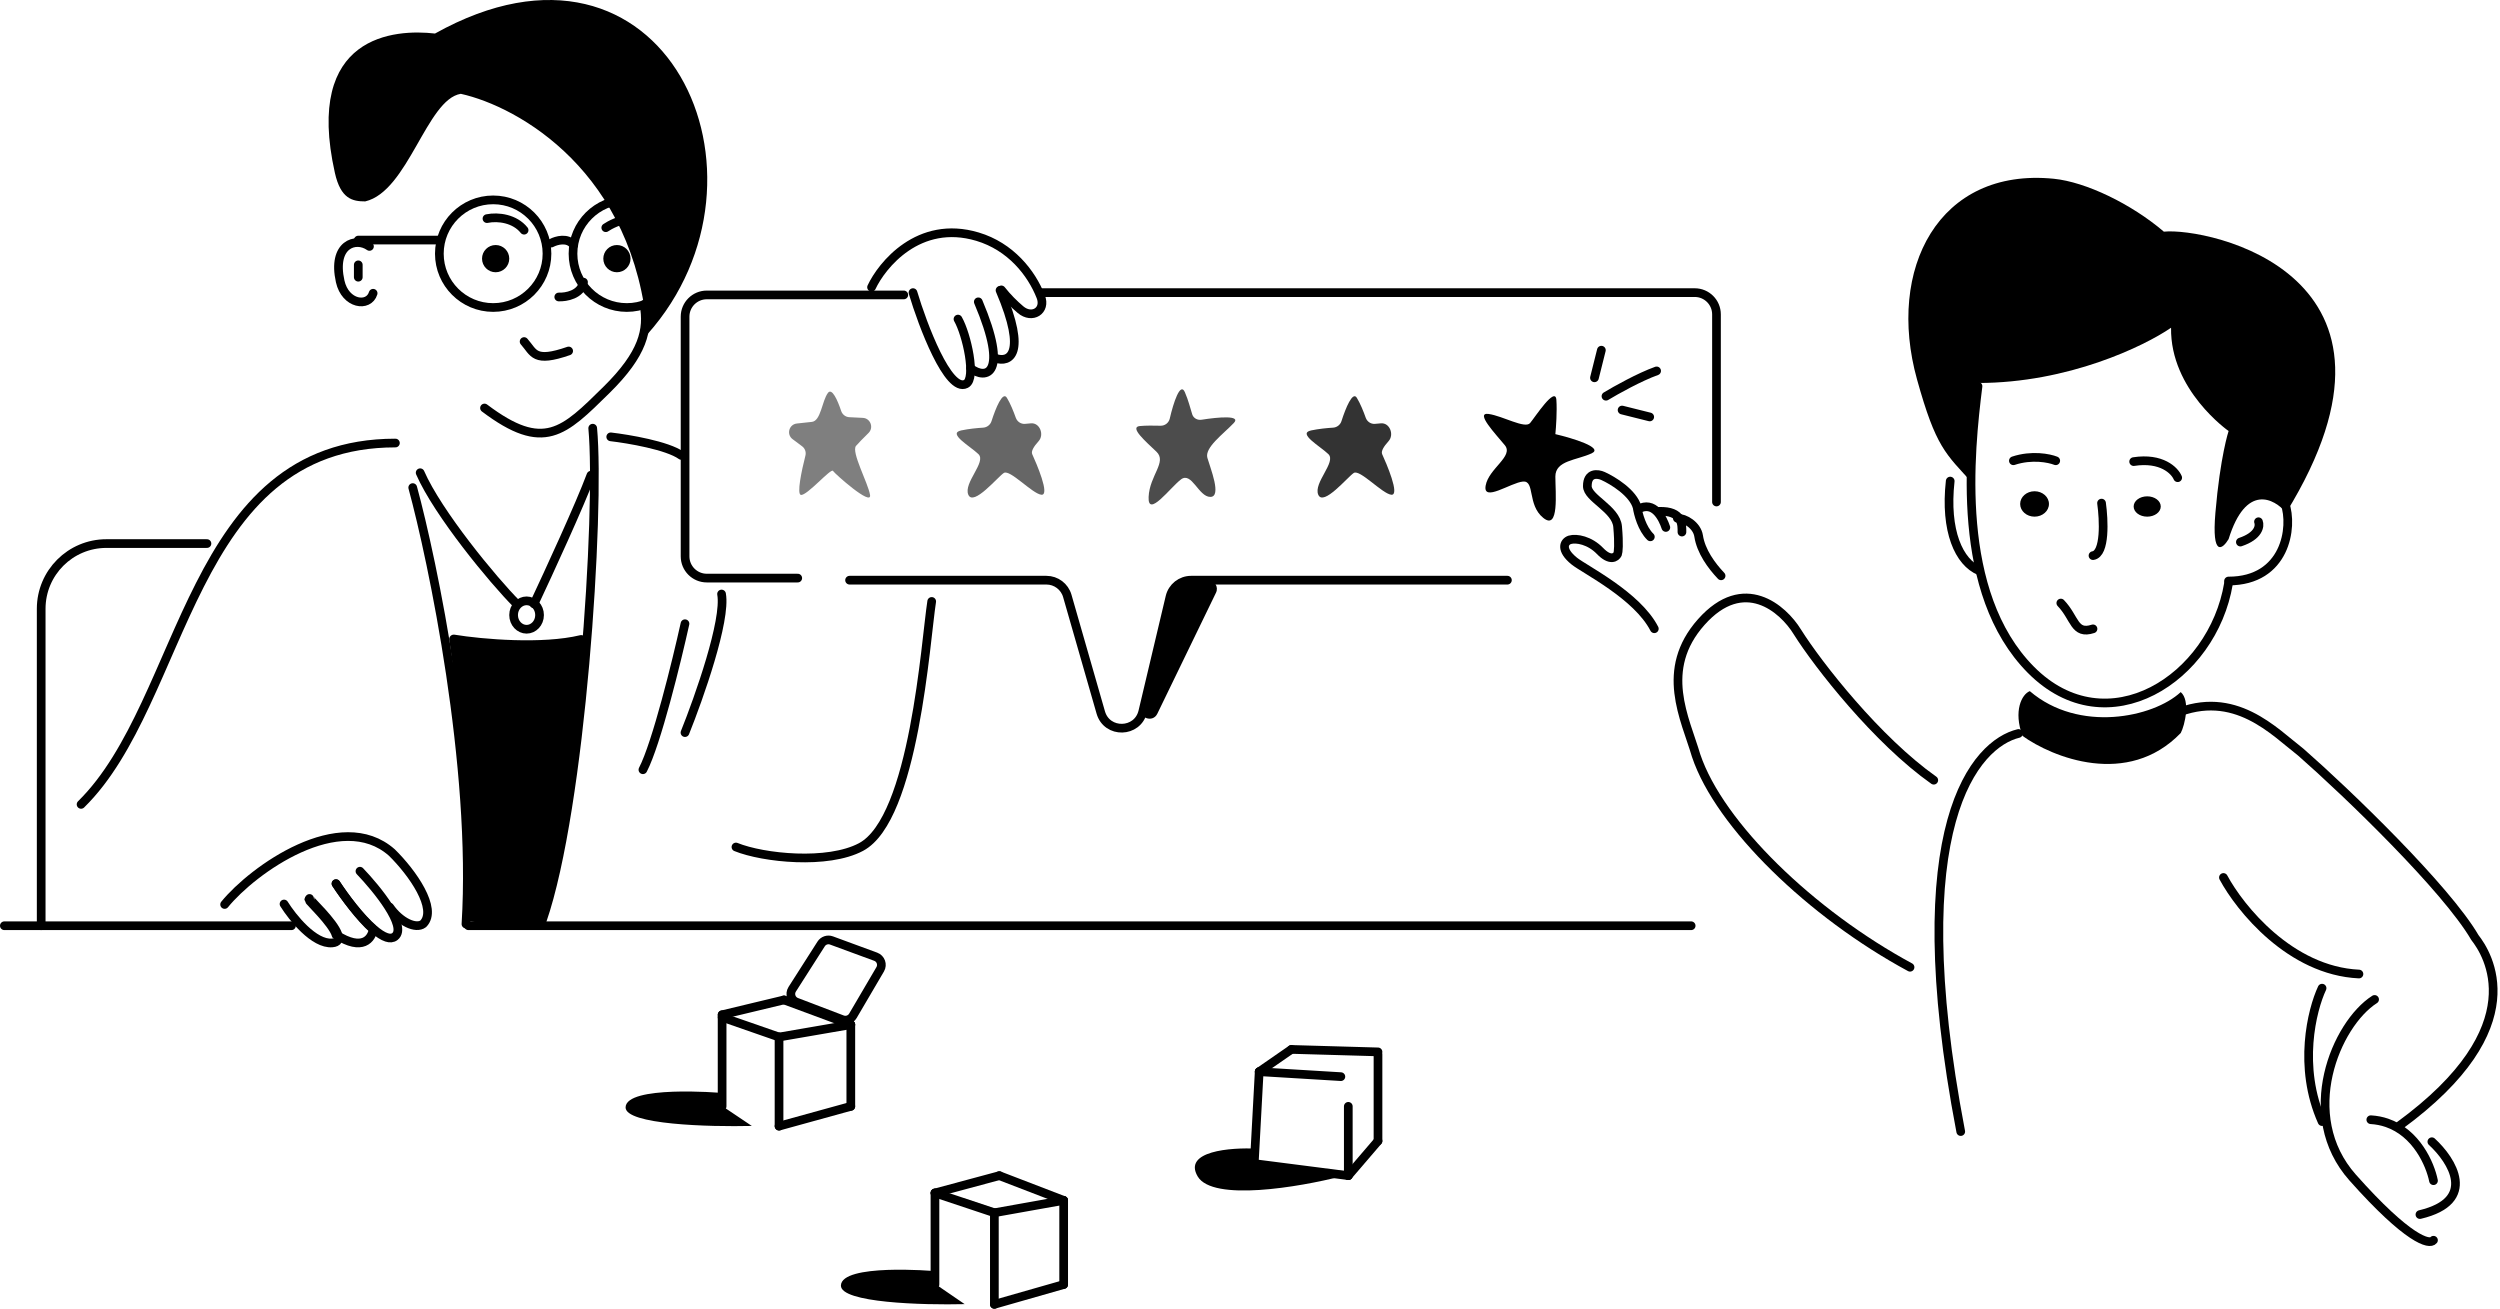 <svg width="575" height="301" viewBox="0 0 575 301" fill="none" xmlns="http://www.w3.org/2000/svg">
<path d="M169.267 194.813C175.588 197.366 190.382 198.895 198.039 194.813C210.314 188.269 212.868 147.438 214.291 138.33" stroke="black" stroke-width="2" stroke-linecap="round"/>
<path d="M439.31 222.467C416.645 210.225 395.48 189.778 390.11 173.788C387.614 165.294 381.521 154.051 391.303 143.059C401.085 132.066 410.093 139.978 413.371 145.307C418.232 153.047 431.786 170.298 444.766 179.445" stroke="black" stroke-width="2" stroke-linecap="round"/>
<path d="M534.075 227.278C531.739 232.266 528.468 245.387 534.075 257.965" stroke="black" stroke-width="2" stroke-linecap="round"/>
<path d="M500.103 164.224C513.968 158.324 523.065 168.295 529.189 173.005C539.944 182.426 562.63 204.328 569.224 215.632C572.05 219.243 583.12 236.121 551.797 258.965" stroke="black" stroke-width="2" stroke-linecap="round"/>
<path d="M559.327 262.597C563.983 266.863 569.95 276.186 556.584 279.35" stroke="black" stroke-width="2" stroke-linecap="round"/>
<path d="M559.701 271.558C558.932 267.744 555.771 260.549 548.951 258.239C547.83 257.859 546.61 257.612 545.286 257.532" stroke="black" stroke-width="2" stroke-linecap="round"/>
<path d="M546.158 229.87C537.272 235.541 528.394 256.511 541.113 270.836C553.831 285.16 558.805 286.416 559.701 285.253" stroke="black" stroke-width="2" stroke-linecap="round"/>
<path d="M511.39 201.818C515.197 208.909 526.76 223.278 542.558 224.026" stroke="black" stroke-width="2" stroke-linecap="round"/>
<path d="M380.493 144.612C376.548 136.936 364.49 130.991 362.085 129.052C358.849 126.441 359.691 124.629 361.04 124.163C362.613 123.696 365.67 124.303 368.007 126.727C370.345 129.152 371.679 128.203 372.053 127.426C372.203 127.038 372.413 125.235 372.053 121.132C371.694 117.029 365.086 114.605 365.086 111.807C365.086 108.637 367.483 108.933 368.682 109.476C370.929 110.487 375.649 113.346 376.548 116.703C376.763 118.186 377.669 121.616 379.578 123.471" stroke="black" stroke-width="2" stroke-linecap="round"/>
<path d="M383.141 121.314C382.429 119.158 380.415 115.07 376.787 117.095" stroke="black" stroke-width="2" stroke-linecap="round"/>
<path d="M386.847 122.373C386.847 120.711 387.034 117.433 381.553 117.614" stroke="black" stroke-width="2" stroke-linecap="round"/>
<path d="M395.85 132.434C393.675 130.143 391.227 126.834 390.684 123.271C390.309 120.819 387.511 119.114 385.789 119.199" stroke="black" stroke-width="2" stroke-linecap="round"/>
<path d="M269.619 134.942L262.443 162.791C261.841 165.129 265.127 166.335 266.179 164.163L279.683 136.314C280.327 134.986 279.36 133.441 277.883 133.441H271.556C270.643 133.441 269.847 134.059 269.619 134.942Z" fill="black"/>
<path d="M195.402 133.441H240.673C242.904 133.441 244.864 134.918 245.479 137.062L253.174 163.863C254.593 168.808 261.657 168.643 262.845 163.637L269.094 137.288C269.628 135.033 271.642 133.441 273.959 133.441H346.703" stroke="black" stroke-width="2" stroke-linecap="round"/>
<path d="M239.57 67.303H389.791C392.552 67.303 394.791 69.541 394.791 72.303V115.459" stroke="black" stroke-width="2" stroke-linecap="round"/>
<path d="M207.871 67.832H162.567C159.805 67.832 157.567 70.07 157.567 72.832V127.962C157.567 130.724 159.805 132.962 162.567 132.962H183.481" stroke="black" stroke-width="2" stroke-linecap="round"/>
<path d="M200.458 66.063C202.793 61.064 211.266 50.382 224.826 54.432C232.437 56.706 237.223 62.747 239.373 68.221C240.648 71.467 237.375 73.475 234.717 71.217C233.231 69.954 231.69 68.433 230.31 66.675" stroke="black" stroke-width="2" stroke-linecap="round"/>
<path d="M209.989 67.303C212.221 74.809 218.094 90.335 222.163 88.301C224.597 87.084 222.366 76.94 220.337 73.389" stroke="black" stroke-width="2" stroke-linecap="round"/>
<path d="M223.227 84.699C226.791 87.449 232.137 86.227 225.009 69.42" stroke="black" stroke-width="2" stroke-linecap="round"/>
<path d="M229.051 82.426C232.024 83.429 236.376 81.703 230.007 66.772" stroke="black" stroke-width="2" stroke-linecap="round"/>
<path d="M184.209 113.828C183.233 113.666 184.339 108.354 185.246 104.789C185.448 103.993 185.16 103.151 184.503 102.659L182.289 101.001C180.835 99.912 181.468 97.604 183.275 97.409C184.703 97.255 186.017 97.113 186.744 97.032C188.818 96.802 189.048 92.201 190.431 90.36C191.352 89.134 192.655 92.073 193.465 94.509C193.736 95.324 194.465 95.911 195.323 95.953L198.454 96.11C200.208 96.197 201.012 98.35 199.761 99.584C198.511 100.817 197.351 101.994 196.883 102.554C195.731 103.935 199.649 111.067 200.109 113.828C200.57 116.589 192.044 108.996 191.583 108.306C191.122 107.616 185.592 114.058 184.209 113.828Z" fill="black" fill-opacity="0.5"/>
<path d="M237.122 97.367L235.766 97.487C234.821 97.571 233.95 96.98 233.633 96.086C233.118 94.636 232.363 92.763 231.578 91.486C230.621 89.929 229.026 93.811 228.049 96.865C227.777 97.718 226.994 98.313 226.1 98.364C224.738 98.443 222.859 98.625 221.082 98.996C217.816 99.679 223.181 102.638 225.047 104.458C226.913 106.279 221.548 111.058 222.714 113.789C223.881 116.52 229.479 109.693 230.878 108.782C232.278 107.872 237.41 113.561 239.509 113.789C241.608 114.017 238.343 106.507 237.41 104.458C237.104 103.786 237.782 102.682 238.87 101.483C240.239 99.976 239.149 97.187 237.122 97.367Z" fill="black" fill-opacity="0.6"/>
<path d="M317.609 97.367L316.253 97.487C315.308 97.571 314.437 96.98 314.119 96.086C313.605 94.636 312.85 92.763 312.065 91.486C311.107 89.929 309.513 93.811 308.536 96.865C308.263 97.718 307.481 98.313 306.587 98.364C305.225 98.443 303.346 98.625 301.568 98.996C298.303 99.679 303.668 102.638 305.534 104.458C307.4 106.279 302.035 111.058 303.201 113.789C304.367 116.52 309.966 109.693 311.365 108.782C312.765 107.872 317.897 113.561 319.996 113.789C322.095 114.017 318.83 106.507 317.897 104.458C317.59 103.786 318.268 102.682 319.357 101.483C320.725 99.976 319.636 97.187 317.609 97.367Z" fill="black" fill-opacity="0.8"/>
<path d="M283.781 97.283C285.513 95.466 280.26 95.923 276.351 96.54C275.425 96.686 274.503 96.197 274.214 95.305C273.708 93.735 273.372 92.17 272.517 90.197C271.468 87.779 269.901 92.569 269.048 96.268C268.822 97.249 267.934 97.946 266.927 97.917C265.416 97.873 263.503 97.862 262.154 97.991C259.676 98.227 263.505 101.534 265.983 103.896C268.462 106.257 264.406 109.328 264.181 114.288C263.956 119.247 269.137 112.162 271.615 110.273C274.094 108.383 275.67 114.288 278.374 114.288C281.077 114.288 278.374 107.675 277.698 105.313C277.022 102.951 281.303 99.881 283.781 97.283Z" fill="black" fill-opacity="0.7"/>
<path d="M366.1 104.26C368.888 102.961 361.684 100.78 357.734 99.852C357.889 98.306 358.152 94.563 357.966 91.965C357.734 88.717 353.086 95.909 351.924 97.3C350.762 98.692 345.65 95.677 342.397 95.213C339.143 94.749 344.023 99.852 346.115 102.404C348.206 104.956 342.397 107.74 341.7 111.684C341.002 115.628 347.509 110.988 350.298 110.756C353.086 110.524 351.227 116.091 354.945 119.107C358.663 122.123 357.734 113.308 357.734 109.596C357.734 105.884 362.614 105.884 366.1 104.26Z" fill="black"/>
<path d="M366.726 86.895L368.315 80.541" stroke="black" stroke-width="2" stroke-linecap="round"/>
<path d="M369.374 91.131C371.622 89.772 377.099 86.704 381.023 85.306" stroke="black" stroke-width="2" stroke-linecap="round"/>
<path d="M373.08 94.308L379.434 95.897" stroke="black" stroke-width="2" stroke-linecap="round"/>
<path d="M107.736 212.92H388.966" stroke="black" stroke-width="2" stroke-linecap="round"/>
<path d="M1 212.92H67.034" stroke="black" stroke-width="2" stroke-linecap="round"/>
<path d="M9.473 212.92V140.02C9.473 131.736 16.188 125.02 24.473 125.02H47.598" stroke="black" stroke-width="2" stroke-linecap="round"/>
<path d="M275.471 270.586C272.009 264.738 283.061 263.886 289.019 264.19V268.393L308.4 270.586C298.867 273.022 278.934 276.433 275.471 270.586Z" fill="black"/>
<path d="M316.939 262.429L310.108 270.398" stroke="black" stroke-width="2" stroke-linecap="round"/>
<path d="M308.4 247.628L289.614 246.489" stroke="black" stroke-width="2" stroke-linecap="round"/>
<path d="M297.015 241.366L316.939 241.935" stroke="black" stroke-width="2" stroke-linecap="round"/>
<path d="M289.615 246.489L288.476 267.552" stroke="black" stroke-width="2" stroke-linecap="round"/>
<path d="M316.939 242.505V262.429" stroke="black" stroke-width="2" stroke-linecap="round"/>
<path d="M310.108 254.459V270.398" stroke="black" stroke-width="2" stroke-linecap="round"/>
<path d="M289.614 246.49L297.015 241.366" stroke="black" stroke-width="2" stroke-linecap="round"/>
<path d="M310.108 270.398L287.907 267.552" stroke="black" stroke-width="2" stroke-linecap="round"/>
<path d="M193.411 295.647C193.595 290.625 214.295 292.239 215.589 292.418V295.647L221.873 299.951C212.324 300.191 193.263 299.665 193.411 295.647Z" fill="black"/>
<path d="M244.644 295.446V276.091" stroke="black" stroke-width="2" stroke-linecap="round"/>
<path d="M228.704 300V278.938" stroke="black" stroke-width="2" stroke-linecap="round"/>
<path d="M215.042 295.445V274.383" stroke="black" stroke-width="2" stroke-linecap="round"/>
<path d="M215.042 274.383L229.842 270.398" stroke="black" stroke-width="2" stroke-linecap="round"/>
<path d="M244.643 276.091L228.704 278.937" stroke="black" stroke-width="2" stroke-linecap="round"/>
<path d="M228.704 300L244.643 295.446" stroke="black" stroke-width="2" stroke-linecap="round"/>
<path d="M244.643 276.091L229.842 270.398" stroke="black" stroke-width="2" stroke-linecap="round"/>
<path d="M215.042 274.383L228.704 278.937" stroke="black" stroke-width="2" stroke-linecap="round"/>
<path d="M143.885 254.66C144.074 249.638 165.187 251.253 166.507 251.432V254.66L172.917 258.965C163.177 259.204 143.734 258.678 143.885 254.66Z" fill="black"/>
<path d="M195.687 254.459V235.673" stroke="black" stroke-width="2" stroke-linecap="round"/>
<path d="M179.178 259.013V238.52" stroke="black" stroke-width="2" stroke-linecap="round"/>
<path d="M166.085 254.459V233.396" stroke="black" stroke-width="2" stroke-linecap="round"/>
<path d="M179.178 259.013L195.687 254.459" stroke="black" stroke-width="2" stroke-linecap="round"/>
<path d="M195.687 235.673L179.178 238.52" stroke="black" stroke-width="2" stroke-linecap="round"/>
<path d="M166.085 233.397L180.316 229.981" stroke="black" stroke-width="2" stroke-linecap="round"/>
<path d="M195.686 235.674L180.316 229.981" stroke="black" stroke-width="2" stroke-linecap="round"/>
<path d="M166.085 233.965L179.178 238.519" stroke="black" stroke-width="2" stroke-linecap="round"/>
<path d="M188.863 217.106L182.207 227.532C181.525 228.6 181.996 230.025 183.18 230.477L193.725 234.501C194.638 234.849 195.669 234.487 196.164 233.644L202.446 222.936C203.076 221.861 202.581 220.477 201.411 220.047L191.239 216.305C190.357 215.981 189.368 216.314 188.863 217.106Z" stroke="black" stroke-width="2"/>
<path d="M440.912 87.259C445.262 102.905 447.443 104.291 453.771 111.222C453.771 104.372 454.95 92.874 454.95 88.086C475.685 88.086 493.18 79.616 499.344 75.38C499.119 89.743 512.578 99.135 512.578 99.135C512.578 99.135 510.649 104.936 509.544 117.918C508.658 128.304 511.201 126.297 512.578 123.995C516.547 111.178 523.051 114.603 525.812 117.918C559.645 62.9 507.615 52.27 497.687 53.282C490.187 46.874 479.728 41.852 472.378 41.115C445.855 38.459 433.855 61.891 440.912 87.259Z" fill="black"/>
<path d="M512.558 134.184C508.936 156.031 484.634 171.742 467.095 154.043C449.555 136.345 453.067 103.949 454.94 88.831" stroke="black" stroke-width="2" stroke-linecap="round"/>
<path d="M525.515 115.714C527.515 121.287 525.638 133.636 512.558 133.636" stroke="black" stroke-width="2" stroke-linecap="round"/>
<path d="M519.453 120C519.828 120.964 519.528 123.251 515.286 124.675" stroke="black" stroke-width="2" stroke-linecap="round"/>
<path d="M455.285 131.299C450.588 129.357 447.272 122.166 448.548 110.649" stroke="black" stroke-width="2" stroke-linecap="round"/>
<path d="M481.389 144.635C477.022 146.058 477.298 142.14 473.987 138.701" stroke="black" stroke-width="2" stroke-linecap="round"/>
<path d="M467.948 118.831C466.119 118.831 464.636 117.523 464.636 115.909C464.636 114.295 466.119 112.987 467.948 112.987C469.777 112.987 471.26 114.295 471.26 115.909C471.26 117.523 469.777 118.831 467.948 118.831Z" fill="black"/>
<path d="M493.857 118.831C492.135 118.831 490.74 117.784 490.74 116.493C490.74 115.202 492.135 114.156 493.857 114.156C495.578 114.156 496.974 115.202 496.974 116.493C496.974 117.784 495.578 118.831 493.857 118.831Z" fill="black"/>
<path d="M500.87 109.87C500.175 108.224 497.173 105.179 490.74 106.167" stroke="black" stroke-width="2" stroke-linecap="round"/>
<path d="M472.818 105.974C471.343 105.386 467.329 104.563 463.078 105.974" stroke="black" stroke-width="2" stroke-linecap="round"/>
<path d="M483.354 115.714C483.892 119.561 484.266 127.363 481.39 127.792" stroke="black" stroke-width="2" stroke-linecap="round"/>
<path d="M465.166 169.251C463.057 163.538 464.985 159.693 466.857 158.961C478.133 168.629 495.235 165.04 501.571 159.18C503.828 161.114 502.515 166.834 501.571 168.592C489.359 181.248 471.978 174.159 465.166 169.251Z" fill="black"/>
<path d="M464.247 168.701C454.51 171.064 437.396 189.375 450.969 260.26" stroke="black" stroke-width="2" stroke-linecap="round"/>
<circle cx="144.169" cy="58.349" r="12.378" stroke="black" stroke-width="2"/>
<circle cx="113.429" cy="58.349" r="12.378" stroke="black" stroke-width="2"/>
<path d="M126.807 55.903C127.945 55.297 130.564 54.541 131.93 56.357" stroke="black" stroke-width="2" stroke-linecap="round"/>
<ellipse cx="113.998" cy="59.487" rx="3.131" ry="3.131" fill="black"/>
<ellipse cx="141.892" cy="59.487" rx="3.131" ry="3.131" fill="black"/>
<path d="M139.33 52.372C140.194 51.765 142.655 50.459 145.592 50.095" stroke="black" stroke-width="2" stroke-linecap="round"/>
<path d="M112.005 50.28C114.614 49.748 118.41 50.28 120.544 52.941" stroke="black" stroke-width="2" stroke-linecap="round"/>
<path d="M128.515 68.305C130.165 68.377 133.613 67.794 134.207 64.895" stroke="black" stroke-width="2" stroke-linecap="round"/>
<path d="M120.544 78.558C122.847 81.156 122.784 83.495 130.791 80.723" stroke="black" stroke-width="2" stroke-linecap="round"/>
<path d="M148.112 70.019C149.175 75.828 147.969 81.34 139.456 89.712C129.66 99.344 125.104 104.16 111.436 93.84" stroke="black" stroke-width="2" stroke-linecap="round"/>
<path d="M148.929 76.85C146.009 39.577 119.288 24.532 105.981 21.577C98.133 22.85 93.884 44.004 83.999 46.323C81.062 46.323 78.362 45.743 77.022 39.754C69.904 7.935 90.848 6.653 100.049 7.713C152.976 -21.832 181.324 40.486 148.929 76.85Z" fill="black"/>
<path d="M82.404 60.911C82.404 61.48 82.404 62.846 82.404 63.757" stroke="black" stroke-width="2" stroke-linecap="round"/>
<path d="M101.19 55.218H82.404" stroke="black" stroke-width="2" stroke-linecap="round"/>
<path d="M84.978 56.678C81.777 54.427 76.349 56.208 78.24 64.715C79.419 70.02 84.809 70.77 85.82 67.448" stroke="black" stroke-width="2" stroke-linecap="round"/>
<path d="M90.943 101.897C43.127 101.897 42.99 161.132 18.647 185.009" stroke="black" stroke-width="2" stroke-linecap="round"/>
<path d="M133.417 146.102C124.788 148.196 111.027 147.045 104.543 145.978C103.841 145.862 103.219 146.469 103.329 147.173C104.574 155.127 107.858 184.326 107.227 210.928C107.215 211.414 107.55 211.837 108.031 211.91C111.442 212.429 119.142 212.909 123.711 212.241C124.082 212.187 124.38 211.917 124.489 211.559L126.387 205.309C129.44 198.388 132.575 174.254 134.716 147.183C134.772 146.479 134.102 145.936 133.417 146.102Z" fill="black"/>
<path d="M136.324 98.482C138.089 117.81 133.662 185.844 124.701 211.753" stroke="black" stroke-width="2" stroke-linecap="round"/>
<path d="M94.928 112.144C99.488 128.859 109.408 176.369 107.169 212.532" stroke="black" stroke-width="2" stroke-linecap="round"/>
<path d="M96.636 108.729C100.658 117.981 113.431 133.493 118.837 138.899" stroke="black" stroke-width="2" stroke-linecap="round"/>
<path d="M122.822 138.899C126.155 131.817 133.439 115.982 135.915 109.298" stroke="black" stroke-width="2" stroke-linecap="round"/>
<path d="M124.099 141.461C124.099 143.333 122.698 144.73 121.114 144.73C119.529 144.73 118.129 143.333 118.129 141.461C118.129 139.589 119.529 138.191 121.114 138.191C122.698 138.191 124.099 139.589 124.099 141.461Z" stroke="black" stroke-width="2"/>
<path d="M71.185 206.641C71.185 206.952 76.729 212.03 77.704 214.919C78.066 215.989 77.8 216.759 76.392 216.874C72.226 217.215 67.279 211.047 65.326 207.92" stroke="black" stroke-width="2" stroke-linecap="round"/>
<path d="M77.278 203.226C79.277 206.305 82.764 211.049 85.82 213.741C85.541 215.809 83.444 218.954 77.289 214.982C76.351 212.179 71.02 207.252 71.02 206.95" stroke="black" stroke-width="2" stroke-linecap="round"/>
<path d="M82.788 200.379C86.672 204.424 93.719 213.09 90.838 215.393C90.327 215.802 89.676 215.841 88.932 215.602C88.045 215.317 87.025 214.636 85.954 213.713C82.851 211.037 79.31 206.32 77.281 203.259" stroke="black" stroke-width="2" stroke-linecap="round"/>
<path d="M51.664 208.031C58.144 200.061 78.289 185.615 90.122 196.076C94.841 200.701 100.723 209.062 97.342 212.478C95.651 213.759 91.992 212.051 89.632 208.635" stroke="black" stroke-width="2" stroke-linecap="round"/>
<path d="M157.546 143.454C155.624 152.137 150.998 171.011 147.869 177.04" stroke="black" stroke-width="2" stroke-linecap="round"/>
<path d="M157.546 168.501C160.807 160.395 167.054 142.671 165.958 136.623" stroke="black" stroke-width="2" stroke-linecap="round"/>
<path d="M140.469 100.475C144.549 100.949 153.505 102.467 156.693 104.744" stroke="black" stroke-width="2" stroke-linecap="round"/>
</svg>
